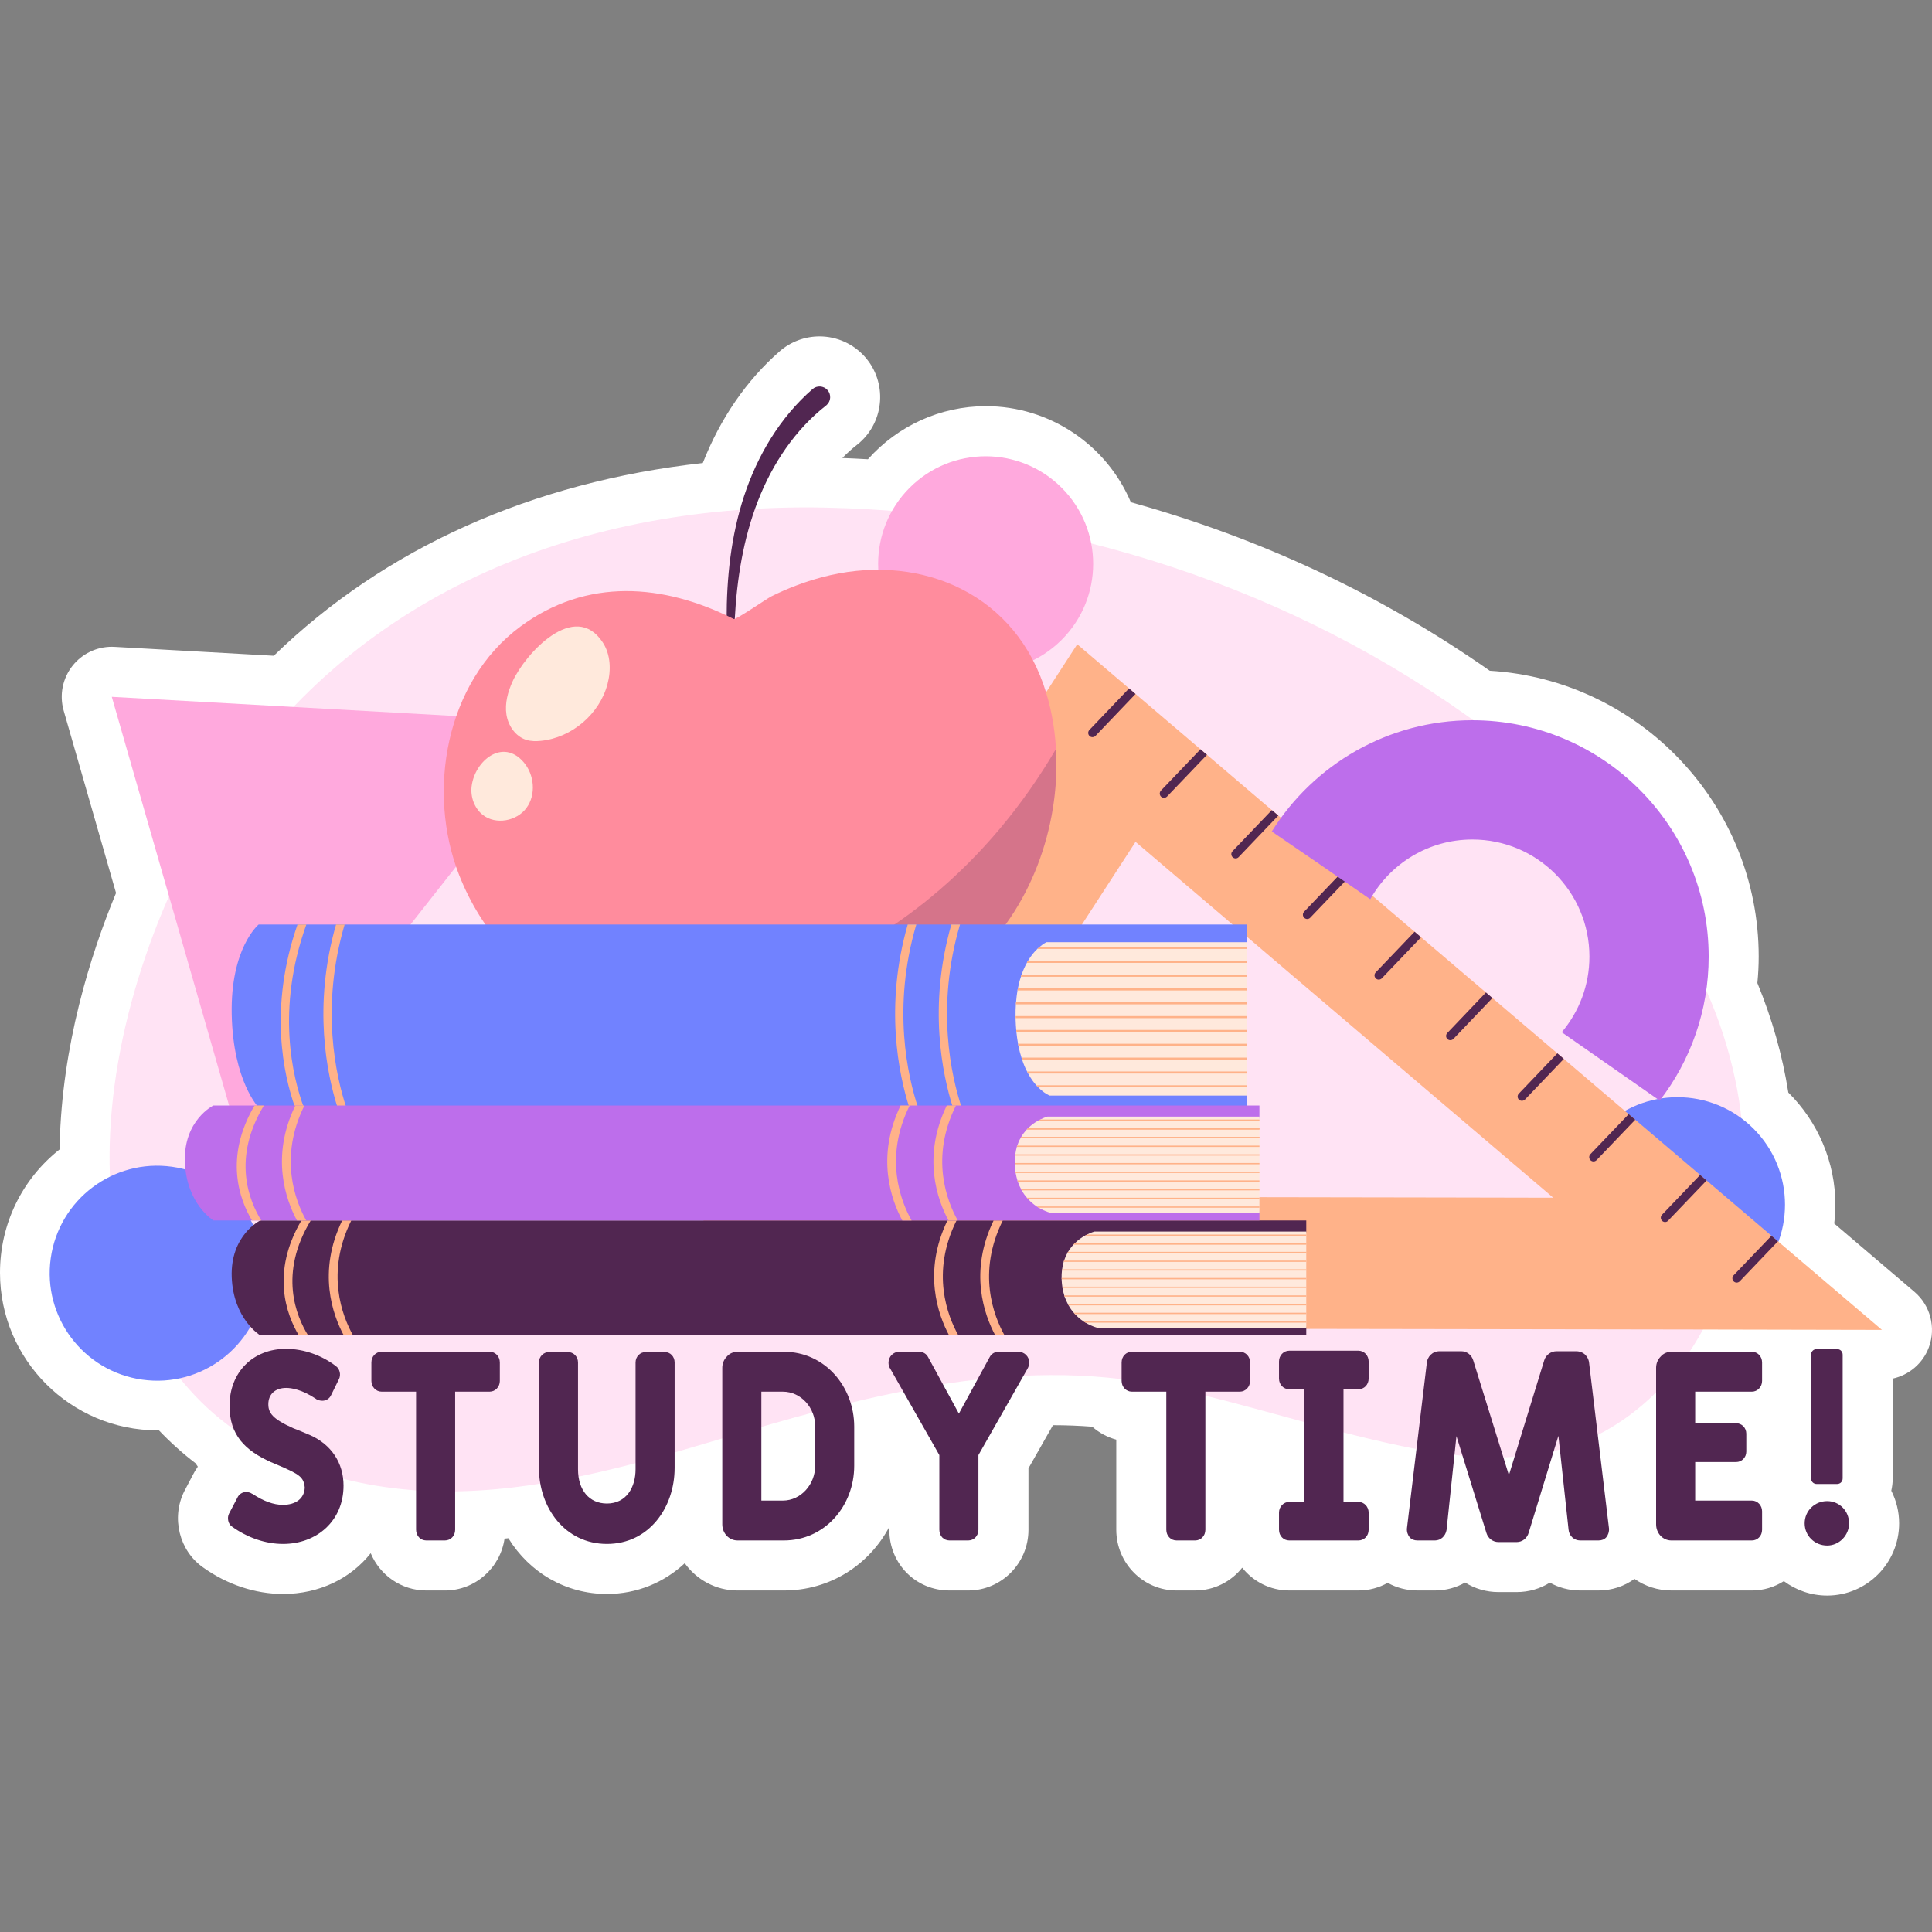 <?xml version="1.0" encoding="UTF-8"?>
<!-- Generator: Adobe Illustrator 25.2.1, SVG Export Plug-In . SVG Version: 6.00 Build 0)  -->
<svg xmlns="http://www.w3.org/2000/svg" xmlns:xlink="http://www.w3.org/1999/xlink" version="1.1" id="Capa_1" x="0px" y="0px" viewBox="0 0 512 512" style="enable-background:new 0 0 512 512;" xml:space="preserve" width="512" height="512">
<rect x="0" y="0" width="512" height="512" fill="#808080" stroke="none"/>
<g>
	<g>
		<path style="fill:#FFFFFF;" d="M507.336,342.34l-21.25-18.097c0.205-1.658,0.306-3.326,0.306-5.001    c0-11.184-4.573-21.912-12.464-29.707c-1.554-9.835-4.303-19.562-8.206-29.024c0.235-2.406,0.352-4.723,0.352-7.006    c0-40.245-31.583-73.348-71.269-75.747c-28.668-20.089-60.616-35.088-95.117-44.66c-6.423-15.155-21.429-25.454-38.438-25.454    c-12.049,0-23.393,5.235-31.232,14.068c-2.35-0.137-4.603-0.246-6.779-0.326c1.213-1.259,2.486-2.411,3.811-3.444    c0.207-0.16,0.533-0.43,0.729-0.602c6.671-5.843,7.344-16.025,1.493-22.708c-3.054-3.48-7.463-5.475-12.092-5.475    c-3.9,0-7.664,1.416-10.576,3.966c-8.749,7.63-15.727,17.787-20.356,29.587c-45.308,5.03-84.343,22.558-113.691,51.072    l-42.198-2.356c-0.246-0.014-0.492-0.021-0.74-0.021c-4.019,0-7.839,1.827-10.362,4.99c-2.678,3.356-3.566,7.802-2.383,11.928    L30.75,236.65c-6.861,16.572-14.315,40.392-14.933,66.646c-0.011,0.434-0.019,0.872-0.026,1.312    C5.885,312.423,0,324.319,0,337.299c0,23.024,18.731,41.755,41.755,41.755c0.119,0,0.237,0,0.358-0.002    c2.955,3.119,6.214,6.045,9.714,8.732c0.194,0.304,0.393,0.604,0.598,0.9c-0.535,0.742-1.01,1.535-1.418,2.376    c0,0-2.139,4.075-2.178,4.152c-3.522,7.044-1.301,15.809,5.037,20.201c6.315,4.517,13.815,7.003,21.146,7.003    c9.669,0,17.961-4.139,23.229-10.804c2.415,5.799,8.104,9.883,14.719,9.883h4.964c8.007,0,14.656-5.983,15.787-13.75    c0.335-0.032,0.671-0.065,1.01-0.099c5.585,9.073,15.174,14.771,26.117,14.771c7.977,0,15.164-3.049,20.626-8.141    c3.149,4.372,8.247,7.219,13.99,7.219h12.27c12.179,0,22.56-6.723,27.951-16.86v0.762c0,9.028,7.008,16.098,15.956,16.098h4.964    c8.799,0,15.956-7.221,15.956-16.098v-16.28l6.494-11.428c3.488,0.006,6.969,0.14,10.407,0.404    c1.811,1.595,3.982,2.786,6.371,3.429v23.874c0,8.877,7.157,16.098,15.956,16.098h4.964c5.031,0,9.524-2.361,12.451-6.041    c2.926,3.68,7.42,6.041,12.451,6.041h18.366c2.806,0,5.443-0.734,7.737-2.022c2.361,1.312,5.068,2.022,7.871,2.022h4.679    c2.879,0,5.603-0.758,7.975-2.104c2.573,1.619,5.609,2.53,8.834,2.53h4.821c3.214,0,6.233-0.9,8.793-2.504    c2.367,1.327,5.102,2.078,8.016,2.078h4.893c3.479,0,6.809-1.094,9.518-3.076c2.784,1.94,6.155,3.076,9.783,3.076h21.347    c3.11,0,6.006-0.917,8.462-2.476c3.207,2.389,7.17,3.823,11.473,3.823c10.517,0,19.074-8.59,19.074-19.146    c0-3.113-0.76-6.045-2.078-8.646c0.24-1.053,0.378-2.144,0.378-3.269V365.35c4.342-0.958,8.006-4.026,9.591-8.319    C513.105,351.813,511.573,345.947,507.336,342.34z"/>
	</g>
	<g>
		<g style="opacity:0.33;">
			<path style="fill:#FFA9DD;" d="M29.074,303.608c-0.579,24.644,5.672,48.363,22.63,66.286     c16.631,17.578,41.731,25.181,65.929,25.346c24.198,0.164,47.906-6.321,71.093-13.244     c38.917-11.619,79.262-23.228,120.059-14.579c21.018,4.456,41.456,11.371,62.487,15.767c14.361,3.002,29.497,4.782,43.54,0.536     c15.526-4.694,28.295-16.56,36.146-30.754c15.975-28.881,13.899-63.636,0.137-92.864c-12.686-26.943-34.115-49.63-57.873-67.208     c-50.292-37.209-111.953-57.042-174.34-58.369c-63.359-1.348-123.527,21.495-159.272,75.6     C43.297,234.817,29.861,270.07,29.074,303.608z"/>
		</g>
		<g>
			<g>
				
					<ellipse transform="matrix(0.707 -0.707 0.707 0.707 -29.123 228.491)" style="fill:#FFA9DD;" cx="261.252" cy="149.4" rx="28.495" ry="28.495"/>
			</g>
			<g>
				
					<ellipse transform="matrix(0.139 -0.99 0.99 0.139 -298.076 331.867)" style="fill:#7182FF;" cx="41.754" cy="337.299" rx="28.495" ry="28.495"/>
			</g>
			<g>
				
					<ellipse transform="matrix(0.707 -0.707 0.707 0.707 -95.508 407.91)" style="fill:#7182FF;" cx="444.637" cy="319.243" rx="28.495" ry="28.495"/>
			</g>
			<g>
				<polygon style="fill:#FFA9DD;" points="29.623,184.667 63.479,302.597 150.939,191.438     "/>
			</g>
			<g>
				<g>
					<path style="fill:#FFB289;" d="M471.173,328.962l-1.719-1.47l-17.187-14.654l-1.719-1.47l-17.187-14.632l-1.742-1.47       l-17.187-14.655l-1.719-1.47l-17.21-14.655l-1.719-1.47l-17.187-14.632l-1.719-1.47l-17.188-14.655l-1.741-1.47l-17.187-14.655       l-1.719-1.447l-17.187-14.655l-1.719-1.47l-17.21-14.655l-1.719-1.47l-13.727-11.692L167.681,352.436       c-0.769-0.769,331.06,0,331.06,0L471.173,328.962z M239.777,317.406l61.151-94.304l110.7,94.304       C411.628,317.406,239.393,316.999,239.777,317.406z"/>
				</g>
				<g>
					<g>
						<g>
							<path style="fill:#512651;" d="M300.928,183.91l-10.606,11.104c-0.204,0.226-0.52,0.339-0.814,0.339         c-0.271,0-0.565-0.09-0.769-0.294c-0.452-0.452-0.475-1.153-0.045-1.606l10.516-11.013L300.928,183.91z"/>
						</g>
					</g>
					<g>
						<g>
							<path style="fill:#512651;" d="M319.857,200.035l-10.561,11.036c-0.226,0.226-0.52,0.362-0.814,0.362         c-0.271,0-0.566-0.113-0.792-0.317c-0.452-0.43-0.452-1.153-0.023-1.606l10.471-10.946L319.857,200.035z"/>
						</g>
					</g>
					<g>
						<g>
							<path style="fill:#512651;" d="M338.763,216.136l-10.493,10.991c-0.226,0.249-0.52,0.362-0.814,0.362         c-0.294,0-0.565-0.113-0.792-0.316c-0.452-0.43-0.475-1.153-0.023-1.606l10.403-10.878L338.763,216.136z"/>
						</g>
					</g>
					<g>
						<g>
							<path style="fill:#512651;" d="M357.691,232.261l-10.448,10.923c-0.226,0.249-0.52,0.362-0.837,0.362         c-0.271,0-0.543-0.113-0.769-0.316c-0.452-0.43-0.475-1.154-0.045-1.606l10.358-10.832L357.691,232.261z"/>
						</g>
					</g>
					<g>
						<g>
							<path style="fill:#512651;" d="M376.598,248.385l-10.403,10.878c-0.204,0.226-0.52,0.339-0.814,0.339         c-0.271,0-0.566-0.091-0.769-0.317c-0.452-0.43-0.475-1.131-0.045-1.583l10.313-10.787L376.598,248.385z"/>
						</g>
					</g>
					<g>
						<g>
							<path style="fill:#512651;" d="M395.504,264.487l-10.335,10.833c-0.226,0.226-0.52,0.339-0.814,0.339         c-0.271,0-0.565-0.091-0.792-0.317c-0.43-0.43-0.452-1.131-0.023-1.583l10.245-10.742L395.504,264.487z"/>
						</g>
					</g>
					<g>
						<g>
							<path style="fill:#512651;" d="M414.432,280.611l-10.29,10.765c-0.226,0.226-0.52,0.339-0.814,0.339         c-0.294,0-0.565-0.091-0.791-0.294c-0.453-0.452-0.475-1.153-0.023-1.606l10.199-10.674L414.432,280.611z"/>
						</g>
					</g>
					<g>
						<g>
							<path style="fill:#512651;" d="M433.361,296.736l-10.245,10.697c-0.226,0.226-0.52,0.362-0.814,0.362         c-0.294,0-0.565-0.113-0.791-0.317c-0.453-0.43-0.475-1.153-0.045-1.606l10.154-10.606L433.361,296.736z"/>
						</g>
					</g>
					<g>
						<g>
							<path style="fill:#512651;" d="M452.267,312.838l-10.199,10.652c-0.203,0.249-0.52,0.362-0.814,0.362         c-0.271,0-0.566-0.113-0.769-0.317c-0.453-0.429-0.475-1.153-0.045-1.605l10.109-10.561L452.267,312.838z"/>
						</g>
					</g>
					<g>
						<g>
							<path style="fill:#512651;" d="M471.173,328.962l-10.131,10.606c-0.226,0.226-0.52,0.339-0.814,0.339         c-0.271,0-0.565-0.113-0.769-0.317c-0.452-0.43-0.475-1.153-0.045-1.606l10.041-10.493L471.173,328.962z"/>
						</g>
					</g>
				</g>
			</g>
			<g>
				<g>
					<g>
						<path style="fill:#512651;" d="M192.564,164.163c-0.017-10.961,1.134-22.098,4.636-32.744        c3.494-10.595,9.406-20.701,18.122-28.3c1.173-1.028,2.958-0.911,3.986,0.263c1.028,1.173,0.911,2.958-0.263,3.986        c-0.037,0.032-0.087,0.073-0.125,0.103c-8.141,6.348-14.209,15.394-18.052,25.263c-3.869,9.92-5.601,20.687-6.158,31.483        c-0.03,0.592-0.535,1.048-1.127,1.017C193.01,165.204,192.566,164.729,192.564,164.163z"/>
					</g>
					<g>
						<g>
							<g>
								<path style="fill:#FF8C9D;" d="M257.582,254.825c-14.652,12.849-33.625,19.631-52.884,21.262          c-18.658,1.574-37.689-1.832-53.285-10.56c-13.107-7.355-23.781-18.487-29.733-33.625          c-8.671-22.121-3.606-51.139,16.169-65.819c17.657-13.078,38.003-11.418,56.633-2.032c0.486,0.258,8.699-5.38,9.93-6.01          c4.264-2.117,8.7-3.806,13.278-5.036c24.639-6.61,49.937,3.148,58.78,28.245c1.946,5.466,3.033,11.304,3.377,17.228          C281.048,219.283,272.892,241.433,257.582,254.825z"/>
							</g>
							<g style="opacity:0.24;">
								<path style="fill:#512651;" d="M257.582,254.825c-14.652,12.849-33.625,19.631-52.884,21.262          c-18.658,1.574-37.689-1.832-53.285-10.56c6.811,1.259,13.793,1.717,20.633,1.459c27.243-1.002,53.743-11.933,74.748-29.304          c13.25-10.932,24.353-24.353,33.053-39.205C281.048,219.283,272.892,241.433,257.582,254.825z"/>
							</g>
						</g>
						<g>
							<g>
								<path style="fill:#FFE9DC;" d="M135.835,180.593c-1.25,2.741-2.083,5.782-1.627,8.76c0.455,2.978,2.419,5.854,5.301,6.732          c1.248,0.38,2.583,0.375,3.881,0.241c8.164-0.84,15.496-7.102,17.605-15.034c0.982-3.694,0.835-7.863-1.266-11.057          C152.279,158.909,139.207,173.2,135.835,180.593z"/>
							</g>
							<g>
								<path style="fill:#FFE9DC;" d="M124.991,208.33c-0.361,2.824,0.712,5.853,2.944,7.62c3.423,2.711,9.006,1.682,11.587-1.84          c2.581-3.522,2.1-8.801-0.743-12.115C133.261,195.567,125.862,201.531,124.991,208.33z"/>
							</g>
						</g>
					</g>
				</g>
				<g>
					<g>
						<path style="fill:#512651;" d="M346.173,323.437v2.942l-1.971,13.708l1.971,11.812v1.998H68.969c0,0-7.16-4.371-7.558-15.473        c-0.398-11.102,7.558-14.987,7.558-14.987H346.173z"/>
					</g>
					<g>
						<path style="fill:#FFB289;" d="M81.651,353.898h-2.457c-3.253-5.426-7.464-16.625,0.678-30.461h2.48        C73.789,337.551,78.515,348.861,81.651,353.898z"/>
					</g>
					<g>
						<path style="fill:#FFB289;" d="M93.561,353.898h-2.457c-2.948-5.482-7.02-16.875-0.421-30.461h2.41        C86.237,337.245,90.683,348.763,93.561,353.898z"/>
					</g>
					<g>
						<path style="fill:#FFB289;" d="M266.22,353.898h-2.457c-2.948-5.482-7.02-16.875-0.445-30.461h2.433        C258.872,337.245,263.342,348.763,266.22,353.898z"/>
					</g>
					<g>
						<path style="fill:#FFB289;" d="M253.982,353.898h-2.457c-2.948-5.482-7.02-16.875-0.445-30.461h2.41        C246.611,337.259,251.104,348.763,253.982,353.898z"/>
					</g>
					<g>
						<g>
							<path style="fill:#FFE9DC;" d="M346.173,326.379v25.52h-55.268c0,0-1.451-0.305-3.206-1.374         c-0.187-0.097-0.351-0.208-0.538-0.333c-0.772-0.5-1.544-1.138-2.293-1.957c-0.117-0.111-0.211-0.222-0.304-0.347         c-0.515-0.569-0.983-1.221-1.381-1.957c-0.07-0.111-0.14-0.222-0.187-0.347c-0.328-0.597-0.608-1.249-0.866-1.957         c-0.023-0.111-0.07-0.236-0.094-0.347c-0.187-0.611-0.351-1.263-0.468-1.957c-0.023-0.111-0.023-0.222-0.046-0.347         c-0.07-0.514-0.141-1.041-0.164-1.596c0-0.125-0.023-0.25,0-0.361c-0.023-0.125-0.023-0.236-0.023-0.347         c-0.023-0.694,0.023-1.346,0.094-1.957c0-0.125,0.023-0.236,0.047-0.347c0.094-0.694,0.234-1.36,0.398-1.957         c0.047-0.125,0.07-0.236,0.117-0.347c0.234-0.708,0.515-1.36,0.866-1.957c0.047-0.125,0.117-0.236,0.187-0.347         c0.445-0.749,0.936-1.388,1.474-1.956c0.117-0.125,0.211-0.236,0.328-0.347c0.866-0.86,1.778-1.499,2.597-1.957         c0.234-0.139,0.445-0.25,0.655-0.347c1.123-0.569,1.919-0.777,1.919-0.777H346.173z"/>
						</g>
						<g>
							<path style="fill:#FFB289;" d="M346.173,327.156v0.347h-58.731c0.234-0.139,0.445-0.25,0.655-0.347H346.173z"/>
						</g>
						<g>
							<path style="fill:#FFB289;" d="M346.173,329.46v0.347h-61.656c0.117-0.125,0.211-0.236,0.328-0.347H346.173z"/>
						</g>
						<g>
							<path style="fill:#FFB289;" d="M346.173,329.46v0.347h-61.656c0.117-0.125,0.211-0.236,0.328-0.347H346.173z"/>
						</g>
						<g>
							<path style="fill:#FFB289;" d="M346.173,331.764v0.347h-63.317c0.047-0.125,0.117-0.236,0.187-0.347H346.173z"/>
						</g>
						<g>
							<path style="fill:#FFB289;" d="M346.173,331.764v0.347h-63.317c0.047-0.125,0.117-0.236,0.187-0.347H346.173z"/>
						</g>
						<g>
							<path style="fill:#FFB289;" d="M346.173,334.067v0.347h-64.3c0.047-0.125,0.07-0.236,0.117-0.347H346.173z"/>
						</g>
						<g>
							<path style="fill:#FFB289;" d="M346.173,336.371v0.347h-64.744c0-0.125,0.023-0.236,0.047-0.347H346.173z"/>
						</g>
						<g>
							<path style="fill:#FFB289;" d="M346.173,338.675v0.347h-64.814c-0.023-0.125-0.023-0.236-0.023-0.347H346.173z"/>
						</g>
						<g>
							<path style="fill:#FFB289;" d="M346.173,340.978v0.347h-64.604c-0.023-0.111-0.023-0.222-0.046-0.347H346.173z"/>
						</g>
						<g>
							<path style="fill:#FFB289;" d="M346.173,343.282v0.347h-64.042c-0.023-0.111-0.07-0.236-0.094-0.347H346.173z"/>
						</g>
						<g>
							<path style="fill:#FFB289;" d="M346.173,345.586v0.347h-62.989c-0.07-0.111-0.14-0.222-0.187-0.347H346.173z"/>
						</g>
						<g>
							<path style="fill:#FFB289;" d="M346.173,347.889v0.347h-61.305c-0.117-0.111-0.211-0.222-0.304-0.347H346.173z"/>
						</g>
						<g>
							<path style="fill:#FFB289;" d="M346.173,350.193v0.333H287.7c-0.187-0.097-0.351-0.208-0.538-0.333H346.173z"/>
						</g>
					</g>
				</g>
				<g>
					<g>
						<path style="fill:#7182FF;" d="M330.37,245.005v4.685l-4.057,20.564l4.057,20.079v3.182H68.548c0,0-6.763-6.962-7.138-24.642        c-0.376-17.68,7.138-23.868,7.138-23.868H330.37z"/>
					</g>
					<g>
						<path style="fill:#FFB289;" d="M80.526,293.515h-2.32c-3.072-8.641-7.05-26.476,0.641-48.51h2.343        C73.101,267.481,77.565,285.493,80.526,293.515z"/>
					</g>
					<g>
						<path style="fill:#FFB289;" d="M91.776,293.515h-2.32c-2.785-8.729-6.63-26.874-0.398-48.51h2.276        C84.858,266.995,89.057,285.338,91.776,293.515z"/>
					</g>
					<g>
						<path style="fill:#FFB289;" d="M254.853,293.515h-2.32c-2.785-8.729-6.63-26.874-0.42-48.51h2.298        C247.914,266.995,252.135,285.338,254.853,293.515z"/>
					</g>
					<g>
						<path style="fill:#FFB289;" d="M243.295,293.515h-2.32c-2.785-8.729-6.63-26.874-0.42-48.51h2.276        C236.333,267.017,240.577,285.338,243.295,293.515z"/>
					</g>
					<g>
						<g>
							<path style="fill:#FFE9DC;" d="M330.37,249.69v40.642h-52.201c0,0-1.37-0.486-3.028-2.188         c-0.177-0.155-0.332-0.332-0.508-0.531c-0.729-0.796-1.459-1.812-2.166-3.116c-0.111-0.177-0.199-0.353-0.288-0.553         c-0.486-0.906-0.928-1.945-1.304-3.116c-0.066-0.177-0.133-0.354-0.177-0.552c-0.309-0.951-0.575-1.989-0.818-3.116         c-0.022-0.177-0.066-0.376-0.088-0.552c-0.177-0.973-0.332-2.011-0.442-3.116c-0.022-0.177-0.022-0.354-0.044-0.552         c-0.066-0.818-0.133-1.658-0.155-2.542c0-0.199-0.022-0.398,0-0.575c-0.022-0.199-0.022-0.376-0.022-0.552         c-0.022-1.105,0.022-2.144,0.088-3.116c0-0.199,0.022-0.376,0.044-0.552c0.088-1.105,0.221-2.166,0.376-3.116         c0.044-0.199,0.066-0.376,0.111-0.553c0.221-1.127,0.486-2.166,0.818-3.116c0.044-0.199,0.111-0.376,0.177-0.553         c0.42-1.193,0.884-2.21,1.392-3.116c0.11-0.199,0.199-0.376,0.309-0.552c0.818-1.37,1.68-2.387,2.453-3.116         c0.221-0.221,0.42-0.398,0.619-0.552c1.061-0.906,1.812-1.238,1.812-1.238H330.37z"/>
						</g>
						<g>
							<path style="fill:#FFB289;" d="M330.37,250.928v0.552h-55.472c0.221-0.221,0.42-0.398,0.619-0.552H330.37z"/>
						</g>
						<g>
							<path style="fill:#FFB289;" d="M330.37,254.597v0.552h-58.234c0.11-0.199,0.199-0.376,0.309-0.552H330.37z"/>
						</g>
						<g>
							<path style="fill:#FFB289;" d="M330.37,254.597v0.552h-58.234c0.11-0.199,0.199-0.376,0.309-0.552H330.37z"/>
						</g>
						<g>
							<path style="fill:#FFB289;" d="M330.37,258.265v0.553h-59.803c0.044-0.199,0.111-0.376,0.177-0.553H330.37z"/>
						</g>
						<g>
							<path style="fill:#FFB289;" d="M330.37,258.265v0.553h-59.803c0.044-0.199,0.111-0.376,0.177-0.553H330.37z"/>
						</g>
						<g>
							<path style="fill:#FFB289;" d="M330.37,261.934v0.553h-60.732c0.044-0.199,0.066-0.376,0.111-0.553H330.37z"/>
						</g>
						<g>
							<path style="fill:#FFB289;" d="M330.37,265.603v0.552h-61.151c0-0.199,0.022-0.376,0.044-0.552H330.37z"/>
						</g>
						<g>
							<path style="fill:#FFB289;" d="M330.37,269.271v0.552h-61.217c-0.022-0.199-0.022-0.376-0.022-0.552H330.37z"/>
						</g>
						<g>
							<path style="fill:#FFB289;" d="M330.37,272.94v0.552h-61.019c-0.022-0.177-0.022-0.354-0.044-0.552H330.37z"/>
						</g>
						<g>
							<path style="fill:#FFB289;" d="M330.37,276.608v0.552h-60.488c-0.022-0.177-0.066-0.376-0.088-0.552H330.37z"/>
						</g>
						<g>
							<path style="fill:#FFB289;" d="M330.37,280.277v0.552h-59.494c-0.066-0.177-0.133-0.354-0.177-0.552H330.37z"/>
						</g>
						<g>
							<path style="fill:#FFB289;" d="M330.37,283.946v0.553h-57.902c-0.111-0.177-0.199-0.353-0.288-0.553H330.37z"/>
						</g>
						<g>
							<path style="fill:#FFB289;" d="M330.37,287.614v0.531h-55.228c-0.177-0.155-0.332-0.332-0.508-0.531H330.37z"/>
						</g>
					</g>
				</g>
				<g>
					<g>
						<path style="fill:#BD6EEB;" d="M333.759,292.967v2.942l-2.56,13.422l2.56,12.098v1.998H56.555c0,0-7.16-4.371-7.557-15.473        c-0.398-11.102,7.557-14.988,7.557-14.988H333.759z"/>
					</g>
					<g>
						<path style="fill:#FFB289;" d="M69.237,323.428H66.78c-3.252-5.426-7.464-16.625,0.679-30.461h2.48        C61.375,307.081,66.102,318.391,69.237,323.428z"/>
					</g>
					<g>
						<path style="fill:#FFB289;" d="M81.147,323.428H78.69c-2.948-5.482-7.02-16.875-0.421-30.461h2.41        C73.823,306.775,78.269,318.293,81.147,323.428z"/>
					</g>
					<g>
						<path style="fill:#FFB289;" d="M253.806,323.428h-2.457c-2.948-5.482-7.02-16.875-0.445-30.461h2.434        C246.459,306.775,250.928,318.293,253.806,323.428z"/>
					</g>
					<g>
						<path style="fill:#FFB289;" d="M241.568,323.428h-2.457c-2.948-5.482-7.02-16.875-0.445-30.461h2.41        C234.198,306.789,238.691,318.293,241.568,323.428z"/>
					</g>
					<g>
						<g>
							<path style="fill:#FFE9DC;" d="M333.759,295.909v25.52h-55.268c0,0-1.451-0.305-3.205-1.374         c-0.187-0.097-0.351-0.208-0.538-0.333c-0.772-0.5-1.544-1.138-2.293-1.957c-0.117-0.111-0.211-0.222-0.304-0.347         c-0.515-0.569-0.983-1.221-1.381-1.957c-0.07-0.111-0.14-0.222-0.187-0.347c-0.328-0.597-0.608-1.249-0.866-1.957         c-0.023-0.111-0.07-0.236-0.093-0.347c-0.187-0.611-0.351-1.263-0.468-1.957c-0.023-0.111-0.023-0.222-0.047-0.347         c-0.07-0.513-0.14-1.041-0.164-1.596c0-0.125-0.023-0.25,0-0.361c-0.023-0.125-0.023-0.236-0.023-0.347         c-0.023-0.694,0.023-1.346,0.094-1.957c0-0.125,0.023-0.236,0.047-0.347c0.093-0.694,0.234-1.36,0.398-1.957         c0.047-0.125,0.07-0.236,0.117-0.347c0.234-0.708,0.515-1.36,0.866-1.957c0.047-0.125,0.117-0.236,0.187-0.347         c0.445-0.749,0.936-1.388,1.474-1.957c0.117-0.125,0.211-0.236,0.328-0.347c0.866-0.86,1.778-1.499,2.597-1.957         c0.234-0.139,0.444-0.25,0.655-0.347c1.123-0.569,1.919-0.777,1.919-0.777H333.759z"/>
						</g>
						<g>
							<path style="fill:#FFB289;" d="M333.759,296.686v0.347h-58.731c0.234-0.139,0.444-0.25,0.655-0.347H333.759z"/>
						</g>
						<g>
							<path style="fill:#FFB289;" d="M333.759,298.99v0.347h-61.656c0.117-0.125,0.211-0.236,0.328-0.347H333.759z"/>
						</g>
						<g>
							<path style="fill:#FFB289;" d="M333.759,298.99v0.347h-61.656c0.117-0.125,0.211-0.236,0.328-0.347H333.759z"/>
						</g>
						<g>
							<path style="fill:#FFB289;" d="M333.759,301.294v0.347h-63.317c0.047-0.125,0.117-0.236,0.187-0.347H333.759z"/>
						</g>
						<g>
							<path style="fill:#FFB289;" d="M333.759,301.294v0.347h-63.317c0.047-0.125,0.117-0.236,0.187-0.347H333.759z"/>
						</g>
						<g>
							<path style="fill:#FFB289;" d="M333.759,303.597v0.347h-64.3c0.047-0.125,0.07-0.236,0.117-0.347H333.759z"/>
						</g>
						<g>
							<path style="fill:#FFB289;" d="M333.759,305.901v0.347h-64.744c0-0.125,0.023-0.236,0.047-0.347H333.759z"/>
						</g>
						<g>
							<path style="fill:#FFB289;" d="M333.759,308.204v0.347h-64.815c-0.023-0.125-0.023-0.236-0.023-0.347H333.759z"/>
						</g>
						<g>
							<path style="fill:#FFB289;" d="M333.759,310.508v0.347h-64.604c-0.023-0.111-0.023-0.222-0.047-0.347H333.759z"/>
						</g>
						<g>
							<path style="fill:#FFB289;" d="M333.759,312.812v0.347h-64.043c-0.023-0.111-0.07-0.236-0.093-0.347H333.759z"/>
						</g>
						<g>
							<path style="fill:#FFB289;" d="M333.759,315.115v0.347h-62.99c-0.07-0.111-0.14-0.222-0.187-0.347H333.759z"/>
						</g>
						<g>
							<path style="fill:#FFB289;" d="M333.759,317.419v0.347h-61.305c-0.117-0.111-0.211-0.222-0.304-0.347H333.759z"/>
						</g>
						<g>
							<path style="fill:#FFB289;" d="M333.759,319.723v0.333h-58.473c-0.187-0.097-0.351-0.208-0.538-0.333H333.759z"/>
						</g>
					</g>
				</g>
			</g>
			<g>
				<path style="fill:#BD6EEB;" d="M390.184,190.875c-22.41,0-42.079,11.779-53.151,29.482c6.586,4.464,15.735,10.763,26.1,17.946      c5.326-9.459,15.448-15.824,27.051-15.824c17.15,0,31.029,13.879,31.029,31.029c0,7.647-2.763,14.63-7.337,20.045      c9.702,6.763,18.675,13.017,25.968,18.122c8.133-10.564,12.973-23.802,12.973-38.167      C452.816,218.92,424.771,190.875,390.184,190.875z"/>
			</g>
			<g>
				<g>
					<path style="fill:#512651;" d="M80.759,394.194c-0.285-2.766-1.347-3.476-7.163-5.958l-1.843-0.78       c-6.738-3.049-10.923-7.091-10.923-14.893c0-8.935,6.242-15.105,14.965-15.105c4.679,0,9.503,1.703,13.26,4.61       c0.993,0.709,1.349,2.269,0.781,3.405l-2.057,4.184c-0.425,0.993-1.347,1.56-2.34,1.56c-0.568,0-1.135-0.142-1.632-0.426       l-0.071-0.07c-3.688-2.482-6.524-2.908-7.871-2.908c-2.978,0-4.752,1.703-4.752,4.326c0,2.27,1.064,3.901,6.667,6.383       c0.283,0.071,1.135,0.425,4.325,1.773c5.674,2.482,8.937,7.376,8.937,13.404c0,9.361-7.092,15.459-16.029,15.459       c-4.61,0-9.431-1.63-13.545-4.609c-0.993-0.639-1.347-2.269-0.779-3.405l2.197-4.184c0.427-0.993,1.349-1.56,2.342-1.56       c0.568,0,1.133,0.141,1.629,0.496h0.071c2.838,1.914,5.603,2.907,8.013,2.907C78.488,398.803,80.687,397.03,80.759,394.194z"/>
				</g>
				<g>
					<path style="fill:#512651;" d="M132.463,365.968c0,1.559-1.204,2.836-2.693,2.836h-9.149v36.594       c0,1.632-1.206,2.837-2.696,2.837h-4.964c-1.489,0-2.696-1.206-2.696-2.837v-36.594h-9.147c-1.489,0-2.696-1.276-2.696-2.836       v-4.894c0-1.631,1.206-2.837,2.696-2.837h28.65c1.489,0,2.693,1.206,2.693,2.837V365.968z"/>
				</g>
				<g>
					<path style="fill:#512651;" d="M178.781,389.016c0,10.497-6.807,20.141-17.941,20.141c-11.134,0-18.015-9.644-18.015-20.141       v-27.941c0-1.56,1.206-2.766,2.696-2.766h4.964c1.489,0,2.696,1.205,2.696,2.766v28.297c0,5.531,2.978,9.077,7.66,9.077       c5.176,0,7.588-4.326,7.588-9.077v-28.297c0-1.56,1.204-2.766,2.694-2.766h5.035c1.489,0,2.624,1.205,2.624,2.766V389.016z"/>
				</g>
				<g>
					<path style="fill:#512651;" d="M226.376,388.448c0,10.568-7.731,19.787-18.651,19.787h-12.27c-2.339,0-4.042-1.986-4.042-4.255       v-41.488c0-1.134,0.425-2.198,1.206-2.978c0.708-0.85,1.772-1.276,2.836-1.276h12.27c10.921,0,18.651,9.29,18.651,19.858       V388.448z M216.021,377.882c0-4.751-3.686-9.077-8.581-9.077h-5.672v28.864h5.672c4.895,0,8.581-4.397,8.581-9.149V377.882z"/>
				</g>
				<g>
					<path style="fill:#512651;" d="M269.858,358.238c1.63,0,2.907,1.276,2.907,2.908c0,0.567-0.214,1.134-0.497,1.631       l-12.977,22.836v19.786c0,1.632-1.206,2.837-2.696,2.837h-4.964c-1.56,0-2.695-1.206-2.695-2.837v-19.786l-12.978-22.836       c-0.354-0.496-0.496-1.064-0.496-1.631c0-1.632,1.275-2.908,2.836-2.908h5.249c1.064,0,1.914,0.496,2.411,1.419l8.156,14.963       l8.156-14.963c0.496-0.923,1.347-1.419,2.411-1.419H269.858z"/>
				</g>
				<g>
					<path style="fill:#512651;" d="M331.281,365.968c0,1.559-1.204,2.836-2.694,2.836h-9.149v36.594       c0,1.632-1.207,2.837-2.696,2.837h-4.964c-1.489,0-2.696-1.206-2.696-2.837v-36.594h-9.147c-1.489,0-2.696-1.276-2.696-2.836       v-4.894c0-1.631,1.207-2.837,2.696-2.837h28.65c1.489,0,2.694,1.206,2.694,2.837V365.968z"/>
				</g>
				<g>
					<path style="fill:#512651;" d="M360.011,357.954c1.489,0,2.696,1.277,2.696,2.837v4.539c0,1.632-1.206,2.837-2.696,2.837       h-3.971v29.856h3.971c1.489,0,2.696,1.276,2.696,2.837v4.539c0,1.632-1.206,2.837-2.696,2.837h-18.366       c-1.489,0-2.696-1.206-2.696-2.837v-4.539c0-1.56,1.206-2.837,2.696-2.837h3.971v-29.856h-3.971       c-1.489,0-2.696-1.205-2.696-2.837v-4.539c0-1.56,1.206-2.837,2.696-2.837H360.011z"/>
				</g>
				<g>
					<path style="fill:#512651;" d="M385.973,380.577l-2.624,24.892c-0.283,1.631-1.56,2.766-3.049,2.766h-4.679       c-0.852,0-1.56-0.284-2.057-0.851c-0.496-0.638-0.781-1.418-0.71-2.34l5.249-43.686c0.14-1.914,1.56-3.262,3.404-3.262h5.745       c1.489,0,2.765,0.993,3.19,2.482l9.432,30.353l9.362-30.424c0.425-1.418,1.772-2.411,3.261-2.411h5.178       c1.915,0,3.335,1.348,3.475,3.262l5.249,43.686c0.071,0.922-0.214,1.702-0.71,2.34c-0.496,0.568-1.204,0.851-2.057,0.851       h-4.893c-1.561,0-2.907-1.206-3.05-2.837l-2.696-24.892l-7.871,25.672c-0.425,1.489-1.703,2.482-3.192,2.482h-4.821       c-1.489,0-2.767-0.993-3.192-2.411L385.973,380.577z"/>
				</g>
				<g>
					<path style="fill:#512651;" d="M449.243,368.804v8.368h10.849c1.489,0,2.696,1.205,2.696,2.766v4.751       c0,1.56-1.207,2.766-2.696,2.766h-10.849v10.213h15.034c1.489,0,2.694,1.277,2.694,2.837v4.893       c0,1.632-1.204,2.837-2.694,2.837H442.93c-2.34,0-4.043-1.986-4.043-4.255v-41.488c0-1.134,0.425-2.198,1.207-2.978       c0.708-0.85,1.772-1.276,2.836-1.276h21.347c1.489,0,2.694,1.206,2.694,2.837v4.894c0,1.559-1.204,2.836-2.694,2.836H449.243z"/>
				</g>
				<g>
					<path style="fill:#512651;" d="M478.254,403.696c0-3.333,2.696-5.887,5.959-5.887c3.261,0,5.814,2.624,5.814,5.887       c0,3.191-2.625,5.886-5.814,5.886C480.949,409.583,478.254,407.03,478.254,403.696z M481.446,393.271       c-0.85,0-1.489-0.638-1.489-1.489v-32.764c0-0.85,0.639-1.489,1.489-1.489h5.389c0.853,0,1.491,0.639,1.491,1.489v32.764       c0,0.851-0.639,1.489-1.491,1.489H481.446z"/>
				</g>
			</g>
		</g>
	</g>
</g>















</svg>
